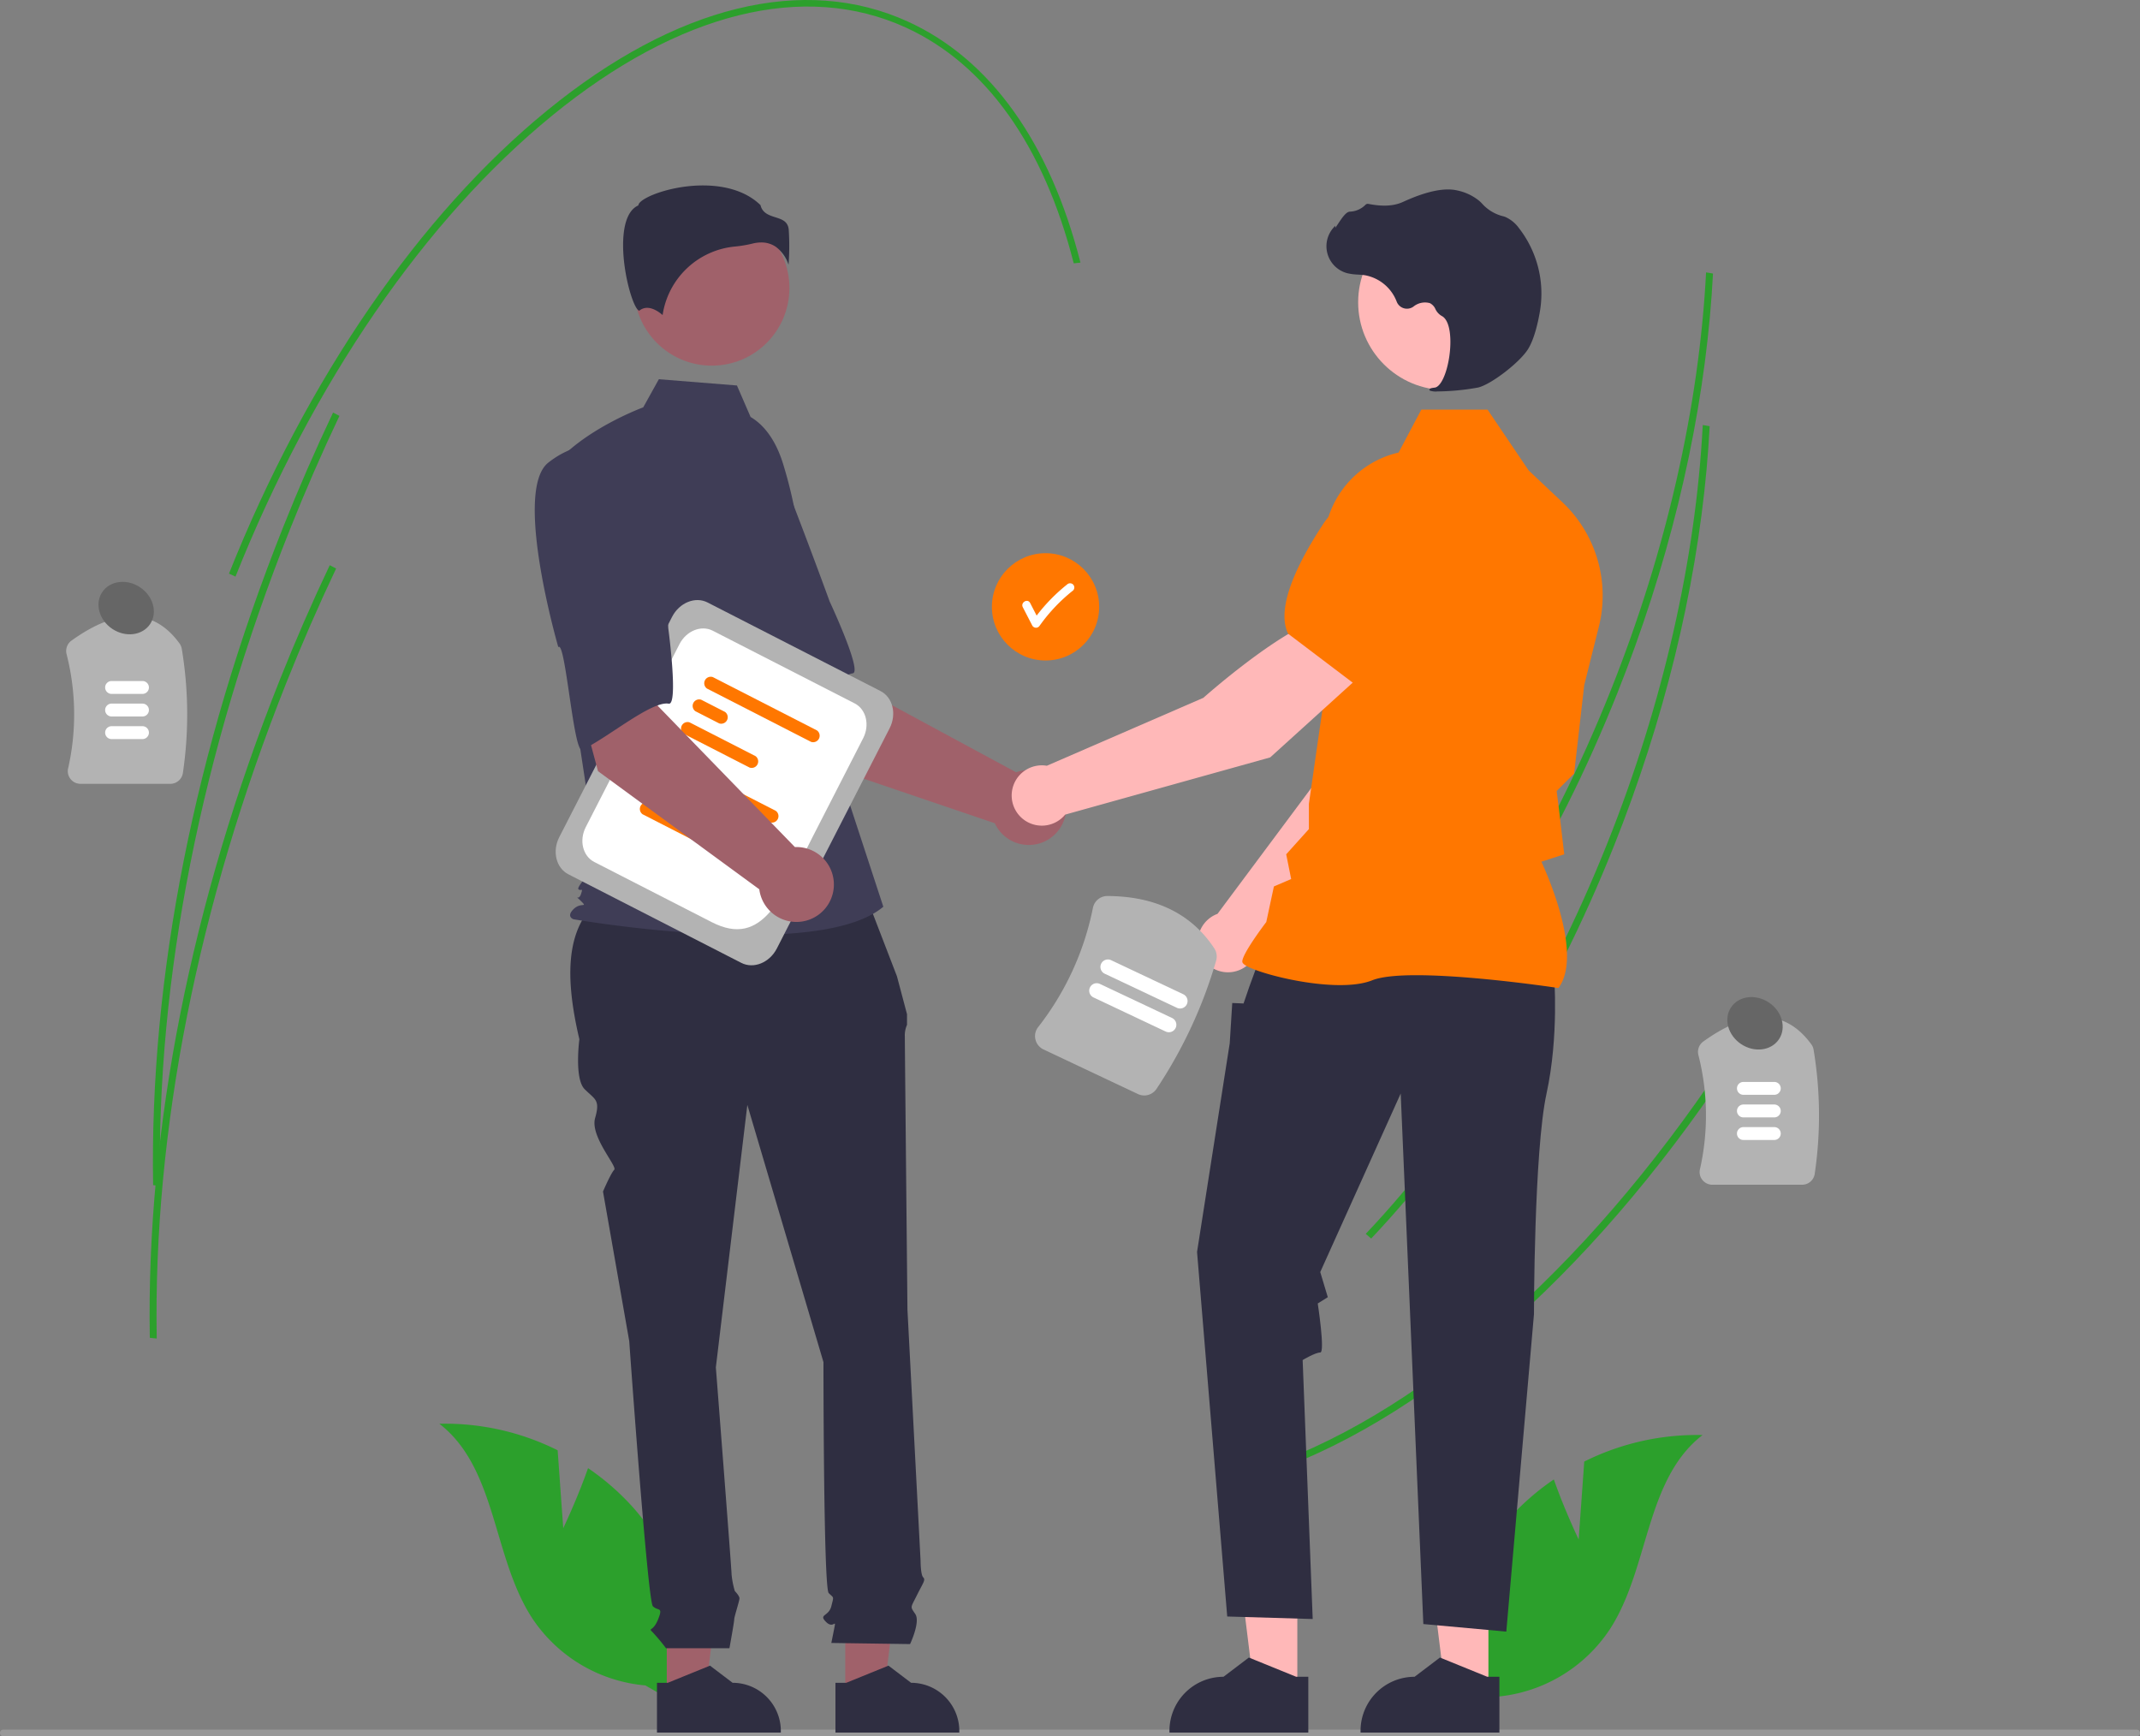 <?xml version="1.0" encoding="UTF-8" standalone="no"?>
<svg
   data-name="Layer 1"
   width="758"
   height="615"
   viewBox="0 0 758 615"
   version="1.1"
   id="svg48"
   sodipodi:docname="undraw_business_deal_re_up4u.svg"
   inkscape:version="1.4 (e7c3feb100, 2024-10-09)"
   xmlns:inkscape="http://www.inkscape.org/namespaces/inkscape"
   xmlns:sodipodi="http://sodipodi.sourceforge.net/DTD/sodipodi-0.dtd"
   xmlns="http://www.w3.org/2000/svg"
   xmlns:svg="http://www.w3.org/2000/svg">
  <rect x="0" y="0" width="758" height="615" fill="#808080" stroke="none"/>
  <defs
     id="defs48" />
  <sodipodi:namedview
     id="namedview48"
     pagecolor="#ffffff"
     bordercolor="#eeeeee"
     borderopacity="1"
     inkscape:showpageshadow="0"
     inkscape:pageopacity="0"
     inkscape:pagecheckerboard="0"
     inkscape:deskcolor="#eeeeee"
     inkscape:zoom="23.792251"
     inkscape:cx="18.409355"
     inkscape:cy="608.79064"
     inkscape:window-width="2752"
     inkscape:window-height="1124"
     inkscape:window-x="0"
     inkscape:window-y="0"
     inkscape:window-maximized="1"
     inkscape:current-layer="svg48" />
  <path
     d="m 605.665,112.083 c -3.941,43.423 -15.169,89.211 -32.778,133.39 -21.775,54.633 -51.526,102.754 -86.037,139.159 l -1.915,-1.67 c 34.344,-36.231 63.959,-84.139 85.643,-138.546 19.597,-49.167 31.254,-100.332 33.724,-147.942 l 2.447,0.41 q -0.389,7.542 -1.086,15.199 z"
     fill="#f2f2f2"
     id="path1"
     style="fill:#2ca02c" />
  <path
     d="M 621.362,364.278 C 572.889,441.394 514.082,496.494 455.772,519.426 l -1.18,-2.163 c 57.907,-22.774 116.37,-77.592 164.621,-154.355 z"
     fill="#f2f2f2"
     id="path2"
     style="fill:#2ca02c" />
  <path
     d="m 604.489,166.147 c -3.941,43.423 -15.169,89.211 -32.778,133.39 -21.775,54.633 -51.526,102.754 -86.037,139.159 l -1.915,-1.67 c 34.344,-36.231 63.959,-84.139 85.643,-138.546 19.597,-49.167 31.254,-100.332 33.724,-147.942 l 2.447,0.41 q -0.39,7.542 -1.086,15.199 z"
     fill="#f2f2f2"
     id="path3"
     style="fill:#2ca02c" />
  <path
     d="M 60.326,277.628 H 28.522 a 4.501,4.501 0 0 1 -3.535,-1.703 4.408,4.408 0 0 1 -0.863,-3.746 86.49,86.49 0 0 0 -0.555,-40.536 4.509,4.509 0 0 1 1.75,-4.738 c 16.354,-11.762 29.232,-11.42 38.279,1.016 a 4.519,4.519 0 0 1 0.791,1.91 141.54,141.54 0 0 1 0.396,43.925 4.491,4.491 0 0 1 -4.46,3.872 z"
     fill="#e6e6e6"
     id="path4"
     style="fill:#b3b3b3" />
  <path
     d="M 50.466,245.779 H 39.525 a 2.281,2.281 0 0 1 0,-4.562 h 10.941 a 2.281,2.281 0 0 1 0,4.562 z"
     fill="#ffffff"
     id="path5" />
  <path
     d="M 50.466,253.779 H 39.525 a 2.281,2.281 0 0 1 0,-4.562 h 10.941 a 2.281,2.281 0 0 1 0,4.562 z"
     fill="#ffffff"
     id="path6" />
  <path
     d="M 50.466,261.779 H 39.525 a 2.281,2.281 0 0 1 0,-4.562 h 10.941 a 2.281,2.281 0 0 1 0,4.562 z"
     fill="#ffffff"
     id="path7" />
  <path
     d="m 638.326,419.628 h -31.804 a 4.501,4.501 0 0 1 -3.535,-1.703 4.408,4.408 0 0 1 -0.863,-3.746 86.49,86.49 0 0 0 -0.555,-40.536 4.509,4.509 0 0 1 1.75,-4.738 c 16.354,-11.762 29.232,-11.42 38.279,1.016 a 4.519,4.519 0 0 1 0.791,1.91 141.54,141.54 0 0 1 0.396,43.925 4.491,4.491 0 0 1 -4.46,3.872 z"
     fill="#e6e6e6"
     id="path8"
     style="fill:#b3b3b3" />
  <path
     d="m 628.466,387.779 h -10.941 a 2.281,2.281 0 0 1 0,-4.562 h 10.941 a 2.281,2.281 0 0 1 0,4.562 z"
     fill="#ffffff"
     id="path9" />
  <path
     d="m 628.466,395.779 h -10.941 a 2.281,2.281 0 0 1 0,-4.562 h 10.941 a 2.281,2.281 0 0 1 0,4.562 z"
     fill="#ffffff"
     id="path10" />
  <path
     d="m 628.466,403.779 h -10.941 a 2.281,2.281 0 0 1 0,-4.562 h 10.941 a 2.281,2.281 0 0 1 0,4.562 z"
     fill="#ffffff"
     id="path11" />
  <path
     d="m 758,613.81 a 1.185,1.186 0 0 1 -1.189,1.19 H 1.189 a 1.189,1.19 0 0 1 0,-2.38 H 756.811 a 1.185,1.187 0 0 1 1.189,1.19 z"
     fill="#ccc"
     id="path12"
     style="fill:#999999;stroke-width:1" />
  <path
     d="m 199.504,541.276 -1.984,-27.589 a 89.244,89.244 0 0 0 -41.899,-9.396 c 20.432,15.793 18.795,47.358 32.945,68.96 a 53.681,53.681 0 0 0 40.028,23.722 l 17.004,9.783 a 89.952,89.952 0 0 0 -20.944,-72.346 86.888,86.888 0 0 0 -16.368,-14.395 c -3.717,10.671 -8.782,21.262 -8.782,21.262 z"
     fill="#f2f2f2"
     id="path13"
     style="fill:#2ca02c" />
  <path
     d="m 559.167,545.276 1.984,-27.589 a 89.244,89.244 0 0 1 41.899,-9.396 c -20.432,15.793 -18.795,47.358 -32.945,68.96 a 53.681,53.681 0 0 1 -40.028,23.722 l -17.004,9.783 a 89.952,89.952 0 0 1 20.944,-72.346 86.888,86.888 0 0 1 16.368,-14.395 c 3.717,10.671 8.782,21.262 8.782,21.262 z"
     fill="#f2f2f2"
     id="path14"
     style="fill:#2ca02c" />
  <circle
     cx="370.335"
     cy="214.942"
     r="19"
     fill="#ff7700"
     id="circle14" />
  <path
     d="m 380.089,207.024 a 1.537,1.537 0 0 0 -2.121,0 62.934,62.934 0 0 0 -10.782,11.013 q -1.152,-2.23 -2.305,-4.459 c -0.887,-1.716 -3.476,-0.2 -2.59,1.514 q 1.685,3.261 3.371,6.522 a 1.518,1.518 0 0 0 2.59,0 60.748,60.748 0 0 1 11.837,-12.469 1.509,1.509 0 0 0 0,-2.121 z"
     fill="#ffffff"
     id="path15" />
  <path
     d="m 285.32,268.819 -28.652,-44.996 33.178,-17.768 8.708,34.33 61.355,33.155 a 13.266,13.266 0 1 1 -7.55,18.048 z"
     fill="#a0616a"
     id="path16" />
  <path
     d="m 235.735,169.856 c -9.002,13.218 22.99,61.263 22.99,61.263 1.559,-3.359 16.457,34.366 18.952,32.138 7.092,-6.334 18.194,-23.976 24.365,-24.763 3.529,-0.45 -8.185,-25.478 -8.185,-25.478 0,0 -5.354,-14.779 -12.618,-33.659 a 33.903,33.903 0 0 0 -24.626,-21.535 c 0,0 -11.876,-1.182 -20.878,12.035 z"
     fill="#3f3d56"
     id="path17" />
  <polygon
     points="256.255,548.005 236.172,548.006 236.175,600.491 249.782,600.49 "
     fill="#a0616a"
     id="polygon17" />
  <path
     d="m 232.703,596.048 3.83,-1.6e-4 14.953,-6.081 8.014,6.08 h 10e-4 a 17.078,17.078 0 0 1 17.077,17.077 v 0.555 l -43.875,0.002 z"
     fill="#2f2e41"
     id="path18" />
  <polygon
     points="319.472,548.005 299.389,548.006 299.391,600.491 312.998,600.49 "
     fill="#a0616a"
     id="polygon18" />
  <path
     d="m 295.92,596.048 3.83,-1.6e-4 14.953,-6.081 8.014,6.08 h 10e-4 a 17.078,17.078 0 0 1 17.077,17.077 v 0.555 l -43.875,0.002 z"
     fill="#2f2e41"
     id="path19" />
  <path
     d="m 305.281,313.552 -88.507,2.213 c -16.809,9.13 -17.065,28.891 -11.557,52.352 0,0 -1.859,13.945 1.859,17.663 3.719,3.719 5.578,3.719 3.719,10.226 -1.859,6.508 7.964,17.136 6.771,18.33 -1.193,1.193 -3.982,7.701 -3.982,7.701 l 9.297,52.99 c 0,0 6.508,92.036 8.367,93.895 1.859,1.859 3.719,0 1.859,4.648 -1.859,4.648 -3.719,2.789 -1.859,4.648 a 68.471,68.471 0 0 1 4.648,5.578 h 22.476 c 0,0 1.695,-9.297 1.695,-10.226 0,-0.93 1.859,-6.508 1.859,-7.437 0,-0.93 -1.643,-2.573 -1.643,-2.573 a 30.585,30.585 0 0 1 -1.146,-5.794 c 0,-1.859 -5.578,-73.443 -5.578,-73.443 l 11.156,-92.966 26.96,91.106 c 0,0 0,79.95 1.859,81.81 1.859,1.859 1.859,0.93 0.93,4.648 -0.93,3.719 -4.648,2.789 -1.859,5.578 2.789,2.789 3.719,-1.859 2.789,2.789 l -0.93,4.648 27.89,0.399 c 0,0 3.719,-7.836 1.859,-10.625 -1.859,-2.789 -1.748,-2.028 0.521,-6.592 2.268,-4.564 3.198,-5.494 2.268,-6.423 -0.93,-0.93 -0.93,-5.874 -0.93,-5.874 l -4.648,-88.951 c 0,0 -0.93,-93.895 -0.93,-96.684 a 9.273,9.273 0 0 1 0.772,-4.182 v -3.786 l -3.561,-13.414 z"
     fill="#2f2e41"
     id="path20" />
  <circle
     cx="252.113"
     cy="102.015"
     r="27.5"
     fill="#a0616a"
     id="circle20" />
  <path
     d="m 265.863,147.69 c 5.924,3.522 9.468,9.993 11.503,16.579 a 157.109,157.109 0 0 1 6.751,37.537 l 2.149,38.141 26.613,81.214 c -23.064,19.516 -109.759,4.435 -109.759,4.435 0,0 -2.661,-0.887 0,-3.548 2.661,-2.661 5.252,-0.304 2.591,-2.965 -2.661,-2.661 -0.827,0.304 0.06,-2.358 0.887,-2.661 0,-0.887 -0.887,-1.774 -0.887,-0.887 6.867,-8.871 6.867,-8.871 l -7.097,-46.617 -8.871,-94.031 c 10.645,-13.306 32.054,-21.15 32.054,-21.15 l 5.532,-9.957 27.659,2.213 z"
     fill="#3f3d56"
     id="path21" />
  <path
     d="m 274.783,87.405 a 12.744,12.744 0 0 1 4.527,6.36 89.513,89.513 0 0 0 0.059,-12.479 c -0.324,-2.92 -2.38,-3.577 -4.761,-4.338 -2.15,-0.688 -4.581,-1.464 -5.236,-4.299 -8.644,-8.409 -23.692,-7.985 -33.991,-5.052 -5.667,1.614 -8.927,3.688 -9.219,4.903 l -0.06,0.25 -0.23,0.115 c -4.368,2.184 -5.218,9.081 -5.162,14.482 0.106,10.176 3.62,21.733 5.599,22.672 0.105,0.05 0.131,0.03 0.177,-0.008 v 0 c 2.98,-2.382 6.616,0.181 8.214,1.574 a 28.601,28.601 0 0 1 25.609,-24.259 44.879,44.879 0 0 0 6.172,-1.035 12.995,12.995 0 0 1 3.153,-0.414 8.974,8.974 0 0 1 5.148,1.529 z"
     fill="#2f2e41"
     id="path22" />
  <path
     d="m 445.497,335.464 52.899,-53.718 13.937,-42.963 -22.428,-9.072 c -11.11,11.207 -22.547,45.515 -22.547,45.515 l -36.106,48.458 c -0.288,0.107 -0.576,0.22 -0.859,0.354 a 10.687,10.687 0 1 0 15.103,11.426 z"
     fill="#ffb8b8"
     id="path23" />
  <path
     d="m 483.788,234.626 28.363,8.205 0.106,-0.02 c 10.426,-2.024 18.673,-19.35 23.755,-33.529 a 19.596,19.596 0 0 0 -10.615,-24.558 v 0 a 19.639,19.639 0 0 0 -20.495,3.125 l -14.142,12.177 z"
     fill="#ff7700"
     id="path24" />
  <polygon
     points="437.011,540.059 459.523,540.06 459.521,598.895 444.267,598.894 "
     fill="#ffb8b8"
     id="polygon24" />
  <path
     d="m 463.412,593.915 -4.293,-1.7e-4 -16.762,-6.817 -8.984,6.816 h -10e-4 a 19.145,19.145 0 0 0 -19.144,19.144 v 0.622 l 49.184,0.002 z"
     fill="#2f2e41"
     id="path25" />
  <polygon
     points="504.694,540.059 527.207,540.06 527.204,598.895 511.95,598.894 "
     fill="#ffb8b8"
     id="polygon25" />
  <path
     d="m 531.095,593.915 -4.293,-1.7e-4 -16.762,-6.817 -8.984,6.816 h -0.001 a 19.145,19.145 0 0 0 -19.144,19.144 v 0.622 l 49.184,0.002 z"
     fill="#2f2e41"
     id="path26" />
  <path
     d="m 550.463,345.47 c 0,0 1.781,21.374 -2.672,41.857 -4.453,20.483 -4.453,78.17 -4.453,78.17 l -9.796,112.411 -29.389,-2.672 -8.015,-187.91 -28.498,63.23 2.672,8.906 -3.559,2.226 c 0,0 2.668,17.366 0.887,17.366 -1.781,0 -6.234,2.672 -6.234,2.672 l 3.562,91.728 -30.279,-0.891 -10.687,-129.132 11.577,-73.917 0.891,-14.249 4.008,0.165 2.041,-5.953 3.748,-10.242 z"
     fill="#2f2e41"
     id="path27" />
  <path
     d="m 552.002,349.959 0.159,-0.223 c 8.477,-11.868 -4.272,-40.386 -6.195,-44.52 l 8.099,-2.628 -1.824,-15.503 -0.864,-6.911 6.19,-6.19 0.017,-0.154 3.562,-31.17 5.179,-20.703 a 45.452,45.452 0 0 0 -12.901,-44.048 l -11.972,-11.288 -14.55,-21.529 h -23.463 l -8.045,15.196 a 34.199,34.199 0 0 0 -26.46,34.916 l 1.823,39.855 -7.138,49.623 -0.004,8.98 -8.033,8.927 1.754,8.77 -6.114,2.62 -2.7,12.597 c -1.117,1.474 -8.491,11.306 -8.491,13.994 0,0.404 0.298,0.794 0.937,1.226 5.025,3.403 32.8,10.34 45.092,5.421 13.094,-5.236 65.145,2.619 65.67,2.699 z"
     fill="#ff7700"
     id="path28" />
  <circle
     cx="512.141"
     cy="107.068"
     r="31.074"
     fill="#ffb8b8"
     id="circle28" />
  <path
     d="m 509.164,138.645 a 84.513,84.513 0 0 0 14.346,-1.375 c 4.687,-1.08 15.027,-9.076 17.846,-13.799 v 0 c 2.094,-3.51 3.35,-8.938 4.036,-12.874 a 37.779,37.779 0 0 0 -7.379,-29.811 11.936,11.936 0 0 0 -4.926,-3.989 c -0.174,-0.063 -0.354,-0.118 -0.534,-0.165 a 14.727,14.727 0 0 1 -7.44,-4.342 12.145,12.145 0 0 0 -1.25,-1.221 18.14,18.14 0 0 0 -7.664,-3.604 c -4.529,-1.088 -11.006,0.275 -19.253,4.054 -4.143,1.899 -8.742,1.369 -12.286,0.695 a 1.154,1.154 0 0 0 -1.076,0.4 8.144,8.144 0 0 1 -5.476,2.349 c -1.258,0.088 -2.535,1.866 -4.074,4.182 -0.349,0.526 -0.757,1.139 -1.052,1.514 l -0.059,-0.703 -0.692,0.804 a 9.883,9.883 0 0 0 4.876,15.981 19.273,19.273 0 0 0 3.891,0.517 c 0.795,0.051 1.617,0.103 2.407,0.22 a 14.9,14.9 0 0 1 11.318,9.38 3.897,3.897 0 0 0 5.928,1.739 6.438,6.438 0 0 1 5.837,-1.219 4.274,4.274 0 0 1 1.944,2.093 5.57,5.57 0 0 0 2.176,2.41 c 3.235,1.564 3.644,8.85 2.654,14.959 -0.954,5.888 -3.03,10.184 -5.047,10.445 -1.553,0.201 -1.729,0.317 -1.834,0.595 l -0.094,0.249 0.181,0.226 a 6.364,6.364 0 0 0 2.699,0.29 z"
     fill="#2f2e41"
     id="path29" />
  <path
     d="m 483.383,237.949 -14.937,-19.032 c -15.215,4.19 -42.211,28.253 -42.211,28.253 l -55.442,24.059 a 10.681,10.681 0 1 0 6.489,17.307 l 72.627,-20.262 z"
     fill="#ffb8b8"
     id="path30" />
  <path
     d="m 479.803,242.3 23.568,-26.273 1.309,-18.616 a 19.641,19.641 0 0 0 -9.747,-18.298 v 0 a 19.595,19.595 0 0 0 -26.032,6.171 c -8.328,12.551 -17.286,29.52 -12.677,39.087 l 0.047,0.097 z"
     fill="#ff7700"
     id="path31" />
  <path
     d="M 262.579,341.05 201.325,309.679 c -4.357,-2.231 -5.8,-8.15 -3.217,-13.194 l 39.939,-77.984 c 2.583,-5.044 8.229,-7.332 12.586,-5.1 l 61.254,31.371 c 4.357,2.231 5.8,8.15 3.217,13.194 l -39.939,77.984 c -2.583,5.044 -8.229,7.332 -12.586,5.1 z"
     fill="#e6e6e6"
     id="path32"
     style="fill:#b3b3b3" />
  <path
     d="m 252.113,326.628 -41.617,-21.314 c -4.081,-2.09 -5.433,-7.633 -3.013,-12.357 l 33.181,-64.788 c 2.419,-4.724 7.707,-6.866 11.788,-4.776 l 50.265,25.743 c 4.081,2.09 5.432,7.633 3.013,12.356 l -18.026,35.196 c -10.776,21.04 -17.414,39.248 -35.591,29.939 z"
     fill="#ffffff"
     id="path33" />
  <path
     d="m 272.69,291.248 -36.861,-18.878 a 2.305,2.305 0 0 1 2.08,-4.06 l 36.861,18.878 a 2.305,2.305 0 0 1 -2.08,4.06 z"
     fill="#ff7700"
     id="path34" />
  <path
     d="m 240.132,284.7 -8.412,-4.308 a 2.306,2.306 0 0 1 2.08,-4.061 l 8.412,4.308 a 2.306,2.306 0 0 1 -2.08,4.061 z"
     fill="#ff7700"
     id="path35" />
  <path
     d="m 250.922,300.353 -23.311,-11.939 a 2.306,2.306 0 0 1 2.08,-4.061 l 23.311,11.939 a 2.306,2.306 0 0 1 -2.08,4.061 z"
     fill="#ff7700"
     id="path36" />
  <path
     d="m 287.277,262.766 -36.861,-18.878 a 2.305,2.305 0 0 1 2.08,-4.06 l 36.861,18.878 a 2.305,2.305 0 0 1 -2.08,4.06 z"
     fill="#ff7700"
     id="path37" />
  <path
     d="m 254.719,256.218 -8.412,-4.308 a 2.306,2.306 0 0 1 2.08,-4.061 l 8.412,4.308 a 2.306,2.306 0 0 1 -2.08,4.061 z"
     fill="#ff7700"
     id="path38" />
  <path
     d="m 265.509,271.871 -23.311,-11.939 a 2.306,2.306 0 0 1 2.08,-4.061 l 23.311,11.939 a 2.306,2.306 0 0 1 -2.08,4.061 z"
     fill="#ff7700"
     id="path39" />
  <path
     d="m 211.82,273.158 -13.838,-51.517 36.979,-7 -1.989,35.361 48.588,50.03 a 13.266,13.266 0 1 1 -12.615,14.953 z"
     fill="#a0616a"
     id="path40" />
  <path
     d="m 194.198,163.879 c -12.552,9.909 3.559,65.338 3.559,65.338 2.494,-2.737 5.393,37.72 8.442,36.342 8.665,-3.915 24.547,-17.416 30.67,-16.316 3.502,0.629 -0.167,-26.76 -0.167,-26.76 0,0 -0.675,-15.705 -1.943,-35.894 a 33.903,33.903 0 0 0 -17.034,-27.93 c 0,0 -10.975,-4.69 -23.527,5.22 z"
     fill="#3f3d56"
     id="path41" />
  <path
     d="m 403.054,387.504 -33.426,-15.784 a 5.231,5.231 0 0 1 -2.87,-3.544 5.124,5.124 0 0 1 0.952,-4.365 100.58,100.58 0 0 0 19.413,-42.254 5.197,5.197 0 0 1 5.092,-4.19 c 17.048,0.058 29.789,6.283 37.868,18.499 a 5.261,5.261 0 0 1 0.688,4.376 164.527,164.527 0 0 1 -21.108,45.407 5.22,5.22 0 0 1 -6.609,1.855 z"
     fill="#e6e6e6"
     id="path42"
     style="fill:#b3b3b3" />
  <path
     d="m 412.887,365.366 -25.558,-12.069 a 2.651,2.651 0 1 1 2.264,-4.795 l 25.558,12.069 a 2.651,2.651 0 1 1 -2.264,4.795 z"
     fill="#ffffff"
     id="path43" />
  <path
     d="m 416.857,356.958 -25.558,-12.069 a 2.651,2.651 0 0 1 2.264,-4.795 l 25.558,12.069 a 2.651,2.651 0 0 1 -2.264,4.795 z"
     fill="#ffffff"
     id="path44" />
  <path
     d="m 382.706,93.015 -2.379,0.261 C 369.719,51.591 349.159,22.713 320.865,9.762 284.898,-6.702 240.422,4.354 195.631,40.892 c -45.018,36.724 -84.872,94.733 -112.217,163.343 l -2.308,-1.056 c 27.466,-68.909 67.523,-127.198 112.794,-164.127 45.498,-37.115 90.881,-48.252 127.79,-31.357 29.105,13.322 50.204,42.826 61.017,85.321 z"
     fill="#f2f2f2"
     id="path45"
     style="fill:#2ca02c" />
  <path
     d="m 120.232,147.304 c -6.222,13.107 -12.139,26.685 -17.589,40.358 -31.361,78.682 -47.253,159.038 -45.954,232.383 l -2.451,-0.262 c -1.3,-73.619 14.638,-154.251 46.097,-233.178 5.465,-13.711 11.4,-27.328 17.64,-40.472 z"
     fill="#f2f2f2"
     id="path46"
     style="fill:#2ca02c" />
  <path
     d="m 119.056,201.367 c -6.222,13.107 -12.139,26.685 -17.589,40.358 C 70.106,320.408 54.214,400.763 55.512,474.109 l -2.451,-0.262 c -1.3,-73.619 14.638,-154.251 46.097,-233.178 5.465,-13.711 11.4,-27.328 17.64,-40.472 z"
     fill="#f2f2f2"
     id="path47"
     style="fill:#2ca02c" />
  <ellipse
     cx="-154.566"
     cy="156.513"
     rx="8.857"
     ry="10.195"
     transform="rotate(-56.364)"
     fill="#ccc"
     id="ellipse47"
     style="fill:#666666" />
  <ellipse
     cx="42.565"
     cy="718.323"
     rx="8.857"
     ry="10.195"
     transform="rotate(-56.364)"
     fill="#ccc"
     id="ellipse48"
     style="fill:#666666" />
</svg>
